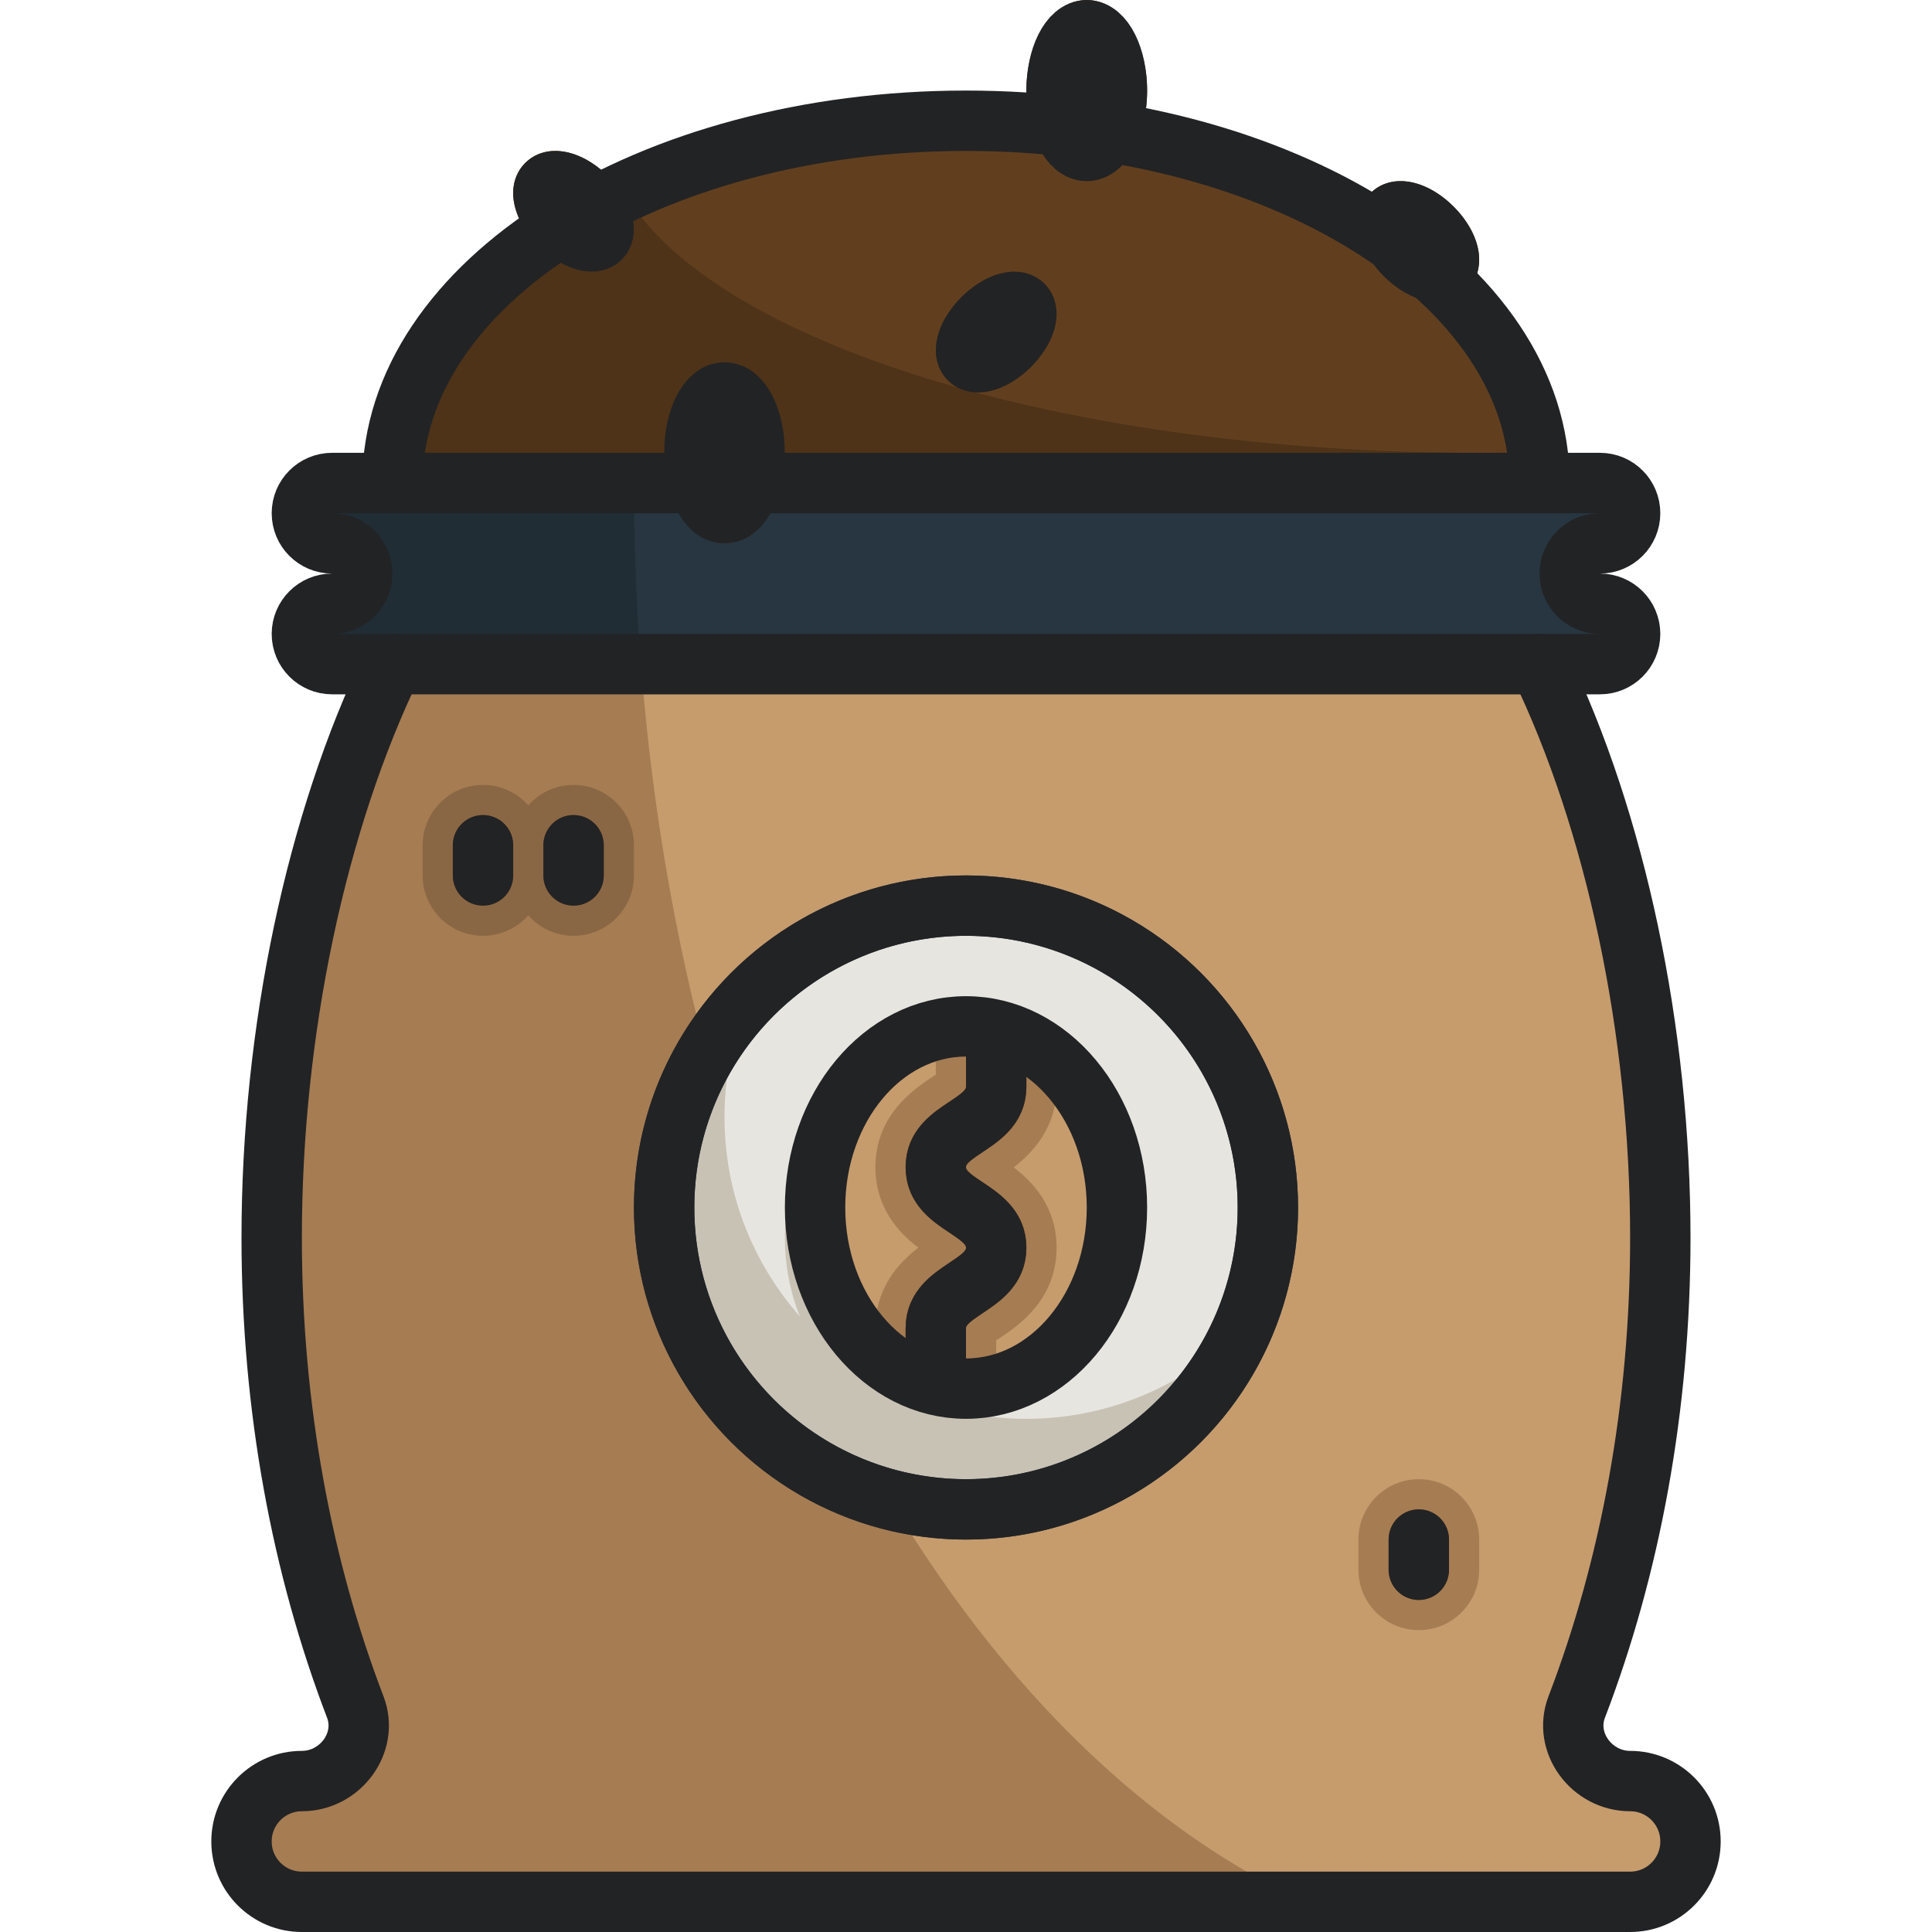 <?xml version="1.0" encoding="UTF-8"?><svg xmlns="http://www.w3.org/2000/svg" viewBox="0 0 64 64"><g id="a"/><g id="b"/><g id="c"/><g id="d"/><g id="e"/><g id="f"/><g id="g"/><g id="h"/><g id="i"/><g id="j"/><g id="k"/><g id="l"/><g id="m"/><g id="n"/><g id="o"/><g id="p"/><g id="q"/><g id="r"/><g id="s"/><g id="t"/><g id="u"/><g id="v"/><g id="w"/><g id="x"/><g id="y"/><g id="a`"/><g id="aa"/><g id="ab"/><g id="ac"/><g id="ad"><g><g id="ae"><g><path d="M51,22c2.52,5.205,4,12.15,4,19,0,5.643-1.005,10.944-2.769,15.547-.453,1.183,.502,2.453,1.769,2.453,1.105,0,2,.895,2,2s-.895,2-2,2H10c-1.105,0-2-.895-2-2s.895-2,2-2c1.267,0,2.222-1.27,1.769-2.453-1.763-4.603-2.769-9.904-2.769-15.547,0-6.85,1.48-13.795,4-19v-3H51v3Z" style="fill:#a67c52;"/><path d="M56,61c0,1.1-.9,2-2,2h-10.79c-12.26-5.71-21.35-23.09-22.15-44h29.94v3c2.52,5.21,4,12.15,4,19,0,5.64-1.01,10.94-2.77,15.55-.45,1.18,.5,2.45,1.77,2.45,1.1,0,2,.9,2,2Z" style="fill:#c69c6d;"/><path d="M51.46,23H12.54c.15-.34,.3-.68,.46-1v-3H51v3c.16,.32,.31,.66,.46,1Z" style="fill:#a67c52;"/></g><g><path d="M53,22c.552,0,1-.448,1-1,0-.552-.448-1-1-1s-1-.448-1-1c0-.552,.448-1,1-1s1-.448,1-1-.448-1-1-1H11c-.552,0-1,.448-1,1s.448,1,1,1,1,.448,1,1-.448,1-1,1-1,.448-1,1,.448,1,1,1H53Z" style="fill:#202d35;"/><path d="M54,21c0,.55-.45,1-1,1H21.23c-.15-1.97-.23-3.97-.23-6H53c.55,0,1,.45,1,1s-.45,1-1,1-1,.45-1,1,.45,1,1,1,1,.45,1,1Z" style="fill:#273640;"/></g><g><path d="M13,16c0-6.627,8.507-12,19-12s19,5.373,19,12H13Z" style="fill:#4e3318;"/><path d="M50.93,14.98c-.64,.01-1.28,.02-1.93,.02-13.89,0-25.49-3.7-28.33-8.64,3.16-1.48,7.09-2.36,11.33-2.36,9.95,0,18.11,4.83,18.93,10.98Z" style="fill:#613f1e;"/></g><g><g><circle cx="32" cy="40" r="10" style="fill:#c8c2b5;"/><path d="M42,40c0,1.4-.29,2.74-.82,3.95-1.81,1.88-4.36,3.05-7.18,3.05-5.52,0-10-4.48-10-10,0-1.4,.29-2.74,.82-3.95,1.81-1.88,4.36-3.05,7.18-3.05,5.52,0,10,4.48,10,10Z" style="fill:#e7e5e0;"/></g><ellipse cx="31" cy="41" rx="5" ry="6" style="fill:#c8c2b5;"/><g><ellipse cx="32" cy="40" rx="5" ry="6" style="fill:#c69c6d;"/><path d="M33.58,38.67c.63,.48,1.42,1.3,1.42,2.66,0,1.74-1.28,2.59-1.89,3-.04,.02-.07,.05-.11,.07v1.48c-.32,.08-.66,.12-1,.12-1.13,0-2.17-.45-3-1.21v-.79c0-1.36,.79-2.18,1.42-2.67-.63-.48-1.42-1.3-1.42-2.67,0-1.73,1.28-2.58,1.89-2.99,.04-.03,.07-.05,.11-.07v-1.48c.32-.08,.66-.12,1-.12,1.13,0,2.17,.45,3,1.21v.79c0,1.36-.79,2.18-1.42,2.67Z" style="fill:#a67c52;"/><path d="M32,38.66c0,.12,.16,.25,.56,.51,.57,.38,1.44,.96,1.44,2.16s-.87,1.78-1.45,2.17c-.39,.26-.55,.39-.55,.5v2c-.71,0-1.39-.18-2-.5v-1.5c0-1.2,.87-1.78,1.45-2.17,.39-.26,.55-.38,.55-.5,0-.11-.16-.24-.55-.5-.58-.38-1.45-.96-1.45-2.17,0-1.2,.87-1.78,1.45-2.16,.39-.26,.55-.39,.55-.5v-2c.71,0,1.39,.18,2,.5v1.5c0,1.2-.87,1.78-1.45,2.16-.39,.26-.55,.39-.55,.5Z" style="fill:#613f1e;"/></g></g><path d="M32,51c-6.065,0-11-4.935-11-11s4.935-11,11-11,11,4.935,11,11-4.935,11-11,11Zm0-20c-4.963,0-9,4.037-9,9s4.037,9,9,9,9-4.037,9-9-4.037-9-9-9Z" style="fill:#273640;"/><g><ellipse cx="36" cy="3" rx="2" ry="3" style="fill:#4e3318;"/><ellipse cx="24" cy="15" rx="2" ry="3" style="fill:#613f1e;"/><path d="M19.606,9c-.566,0-1.205-.29-1.761-.846-.928-.928-1.116-2.087-.447-2.756s1.828-.481,2.756,.447c.928,.928,1.116,2.087,.447,2.756-.269,.269-.615,.398-.995,.398Zm-.603-1h0Z" style="fill:#613f1e;"/><path d="M47.606,10c-.566,0-1.205-.29-1.761-.846-.928-.928-1.116-2.087-.447-2.756s1.828-.481,2.756,.447c.928,.928,1.116,2.087,.447,2.756-.269,.269-.615,.398-.995,.398Zm-.603-1h0Z" style="fill:#4e3318;"/><path d="M32.394,13c-.38,0-.727-.13-.995-.398-.669-.669-.48-1.828,.447-2.756,.929-.928,2.087-1.117,2.756-.447,.669,.669,.48,1.828-.447,2.756-.556,.556-1.194,.846-1.761,.846Z" style="fill:#4e3318;"/></g><g><path d="M16,31c-1.104,0-2-.896-2-2v-1c0-1.104,.896-2,2-2s2,.896,2,2v1c0,1.104-.896,2-2,2Z" style="fill:#8a6744;"/><path d="M19,31c-1.104,0-2-.896-2-2v-1c0-1.104,.896-2,2-2s2,.896,2,2v1c0,1.104-.896,2-2,2Z" style="fill:#8a6744;"/><path d="M47,54c-1.104,0-2-.896-2-2v-1c0-1.104,.896-2,2-2s2,.896,2,2v1c0,1.104-.896,2-2,2Z" style="fill:#a67c52;"/></g><g><path d="M16,30c-.553,0-1-.447-1-1v-1c0-.553,.447-1,1-1s1,.447,1,1v1c0,.553-.447,1-1,1Z" style="fill:#613f1e;"/><path d="M19,30c-.553,0-1-.447-1-1v-1c0-.553,.447-1,1-1s1,.447,1,1v1c0,.553-.447,1-1,1Z" style="fill:#613f1e;"/><path d="M47,53c-.553,0-1-.447-1-1v-1c0-.553,.447-1,1-1s1,.447,1,1v1c0,.553-.447,1-1,1Z" style="fill:#613f1e;"/></g></g><g id="af"><g><g><path d="M31,46v-2c0-1.334,2-1.334,2-2.668s-2-1.334-2-2.668,2-1.332,2-2.664v-2" style="fill:none; stroke:#222325; stroke-linejoin:round; stroke-width:2px;"/><ellipse cx="32" cy="40" rx="5" ry="6" style="fill:none; stroke:#222325; stroke-linecap:round; stroke-linejoin:round; stroke-width:2px;"/></g><circle cx="32" cy="40" r="10" style="fill:none; stroke:#222325; stroke-linejoin:round; stroke-width:2px;"/></g><g><path d="M51,22c2.52,5.205,4,12.15,4,19,0,5.643-1.005,10.944-2.769,15.547-.453,1.183,.502,2.453,1.769,2.453,1.105,0,2,.895,2,2s-.895,2-2,2H10c-1.105,0-2-.895-2-2s.895-2,2-2c1.267,0,2.222-1.27,1.769-2.453-1.763-4.603-2.769-9.904-2.769-15.547,0-6.85,1.48-13.795,4-19" style="fill:none; stroke:#222325; stroke-linecap:round; stroke-linejoin:round; stroke-width:2px;"/><path d="M53,22c.552,0,1-.448,1-1,0-.552-.448-1-1-1s-1-.448-1-1c0-.552,.448-1,1-1s1-.448,1-1-.448-1-1-1H11c-.552,0-1,.448-1,1s.448,1,1,1,1,.448,1,1-.448,1-1,1-1,.448-1,1,.448,1,1,1H53Z" style="fill:none; stroke:#222325; stroke-linecap:round; stroke-linejoin:round; stroke-width:2px;"/><path d="M13,16c0-6.627,8.507-12,19-12s19,5.373,19,12" style="fill:none; stroke:#222325; stroke-linecap:round; stroke-linejoin:round; stroke-width:2px;"/></g><g><ellipse cx="36" cy="3" rx="1" ry="2" style="fill:none; stroke:#222325; stroke-linecap:round; stroke-linejoin:round; stroke-width:2px;"/><ellipse cx="24" cy="15" rx="1" ry="2" style="fill:none; stroke:#222325; stroke-linecap:round; stroke-linejoin:round; stroke-width:2px;"/><ellipse cx="19" cy="7" rx=".632" ry="1.265" transform="translate(.615 15.485) rotate(-45)" style="fill:none; stroke:#222325; stroke-linecap:round; stroke-linejoin:round; stroke-width:2px;"/><ellipse cx="47" cy="8" rx=".632" ry="1.265" transform="translate(8.109 35.577) rotate(-45)" style="fill:none; stroke:#222325; stroke-linecap:round; stroke-linejoin:round; stroke-width:2px;"/><ellipse cx="33" cy="11" rx="1.265" ry=".632" transform="translate(1.887 26.556) rotate(-45)" style="fill:none; stroke:#222325; stroke-linecap:round; stroke-linejoin:round; stroke-width:2px;"/></g><g><line x1="16" y1="29" x2="16" y2="28" style="fill:none; stroke:#222325; stroke-linecap:round; stroke-linejoin:round; stroke-width:2px;"/><line x1="19" y1="29" x2="19" y2="28" style="fill:none; stroke:#222325; stroke-linecap:round; stroke-linejoin:round; stroke-width:2px;"/><line x1="47" y1="52" x2="47" y2="51" style="fill:none; stroke:#222325; stroke-linecap:round; stroke-linejoin:round; stroke-width:2px;"/></g></g></g></g></svg>